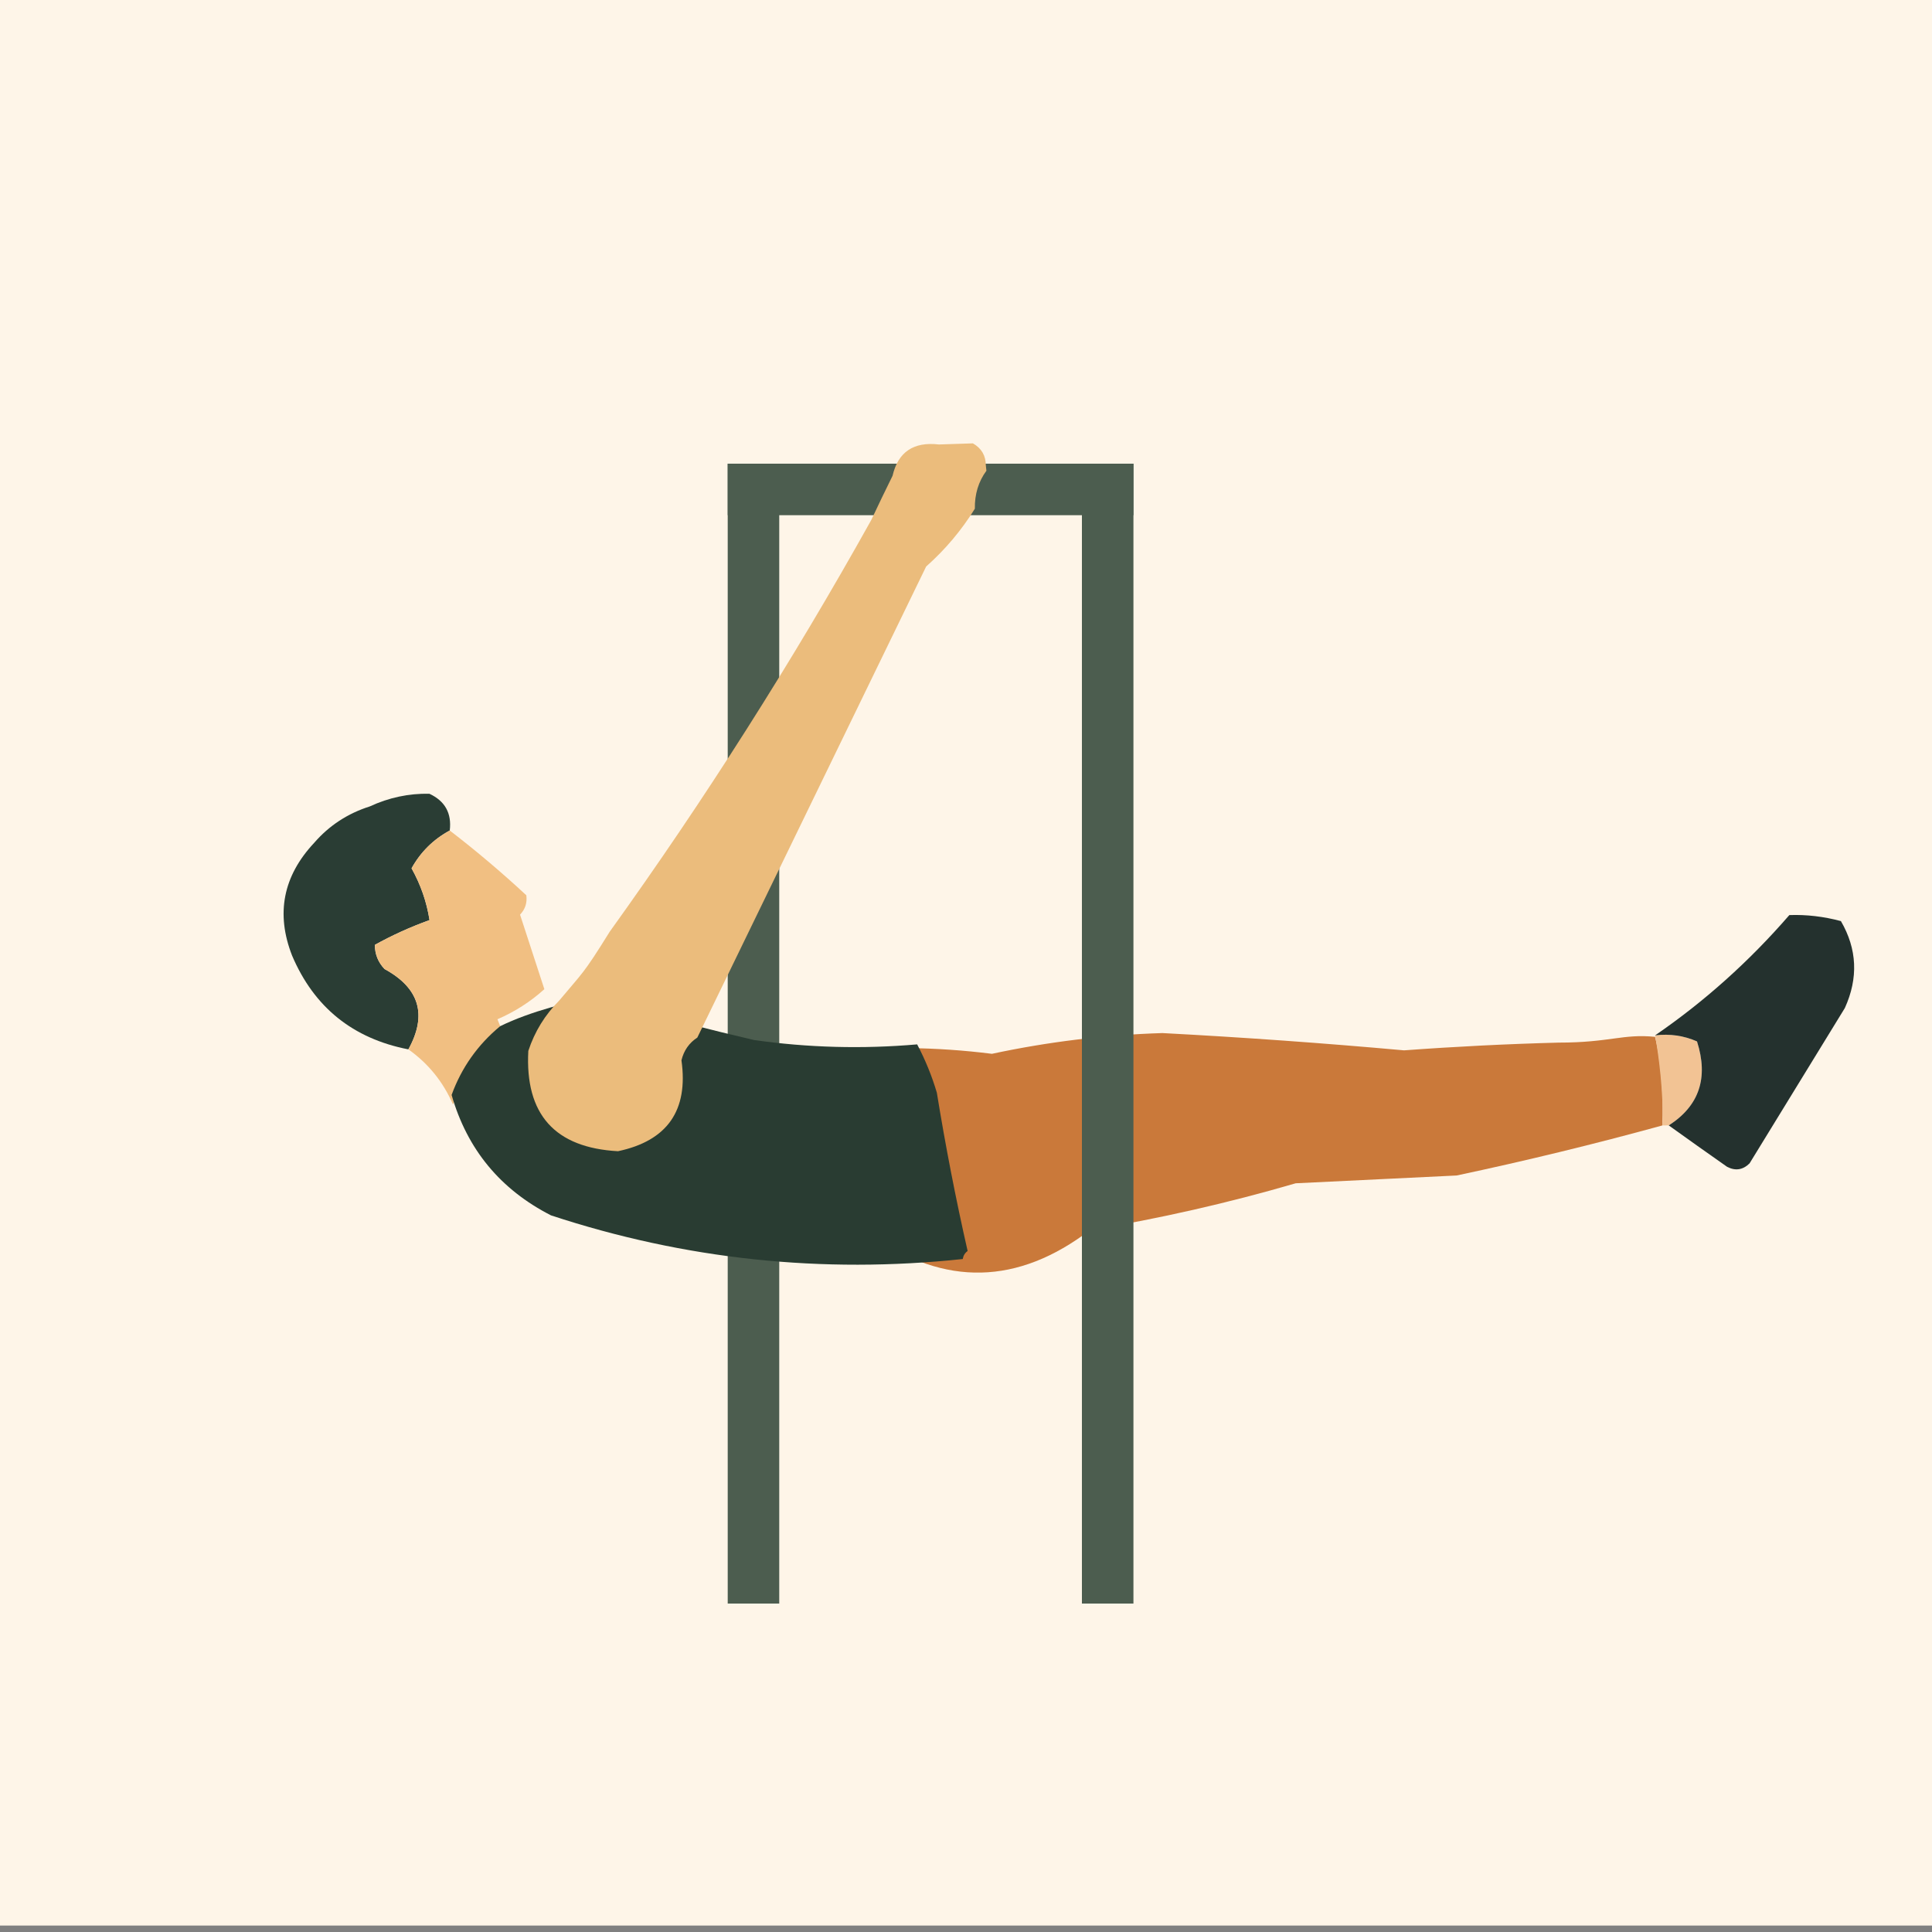 <svg width="300" height="300" viewBox="0 0 300 300" fill="none" xmlns="http://www.w3.org/2000/svg">
<rect x="0" y="0" width="300" height="300" fill="#808080" stroke="none"/>
<g clip-path="url(#clip0_51_72)">
<path fill-rule="evenodd" clip-rule="evenodd" d="M0 -1C100 -1 200 -1 300 -1C300 99 300 199 300 299C200 299 100 299 0 299C0 199 0 99 0 -1Z" fill="#FEF5E8"/>
<rect x="113" y="72" width="63" height="8" fill="#4C5D4F"/>
<rect x="113" y="249" width="177" height="8" transform="rotate(-90 113 249)" fill="#4C5D4F"/>
<path fill-rule="evenodd" clip-rule="evenodd" d="M69.838 128.961C67.289 130.343 65.312 132.3 63.907 134.832C65.326 137.367 66.257 140.047 66.698 142.872C63.714 143.949 60.884 145.23 58.209 146.717C58.211 148.17 58.713 149.422 59.717 150.473C65.136 153.43 66.369 157.588 63.416 162.947C54.79 161.266 48.77 156.412 45.356 148.387C42.807 141.871 43.952 136.031 48.792 130.867C51.114 128.191 53.994 126.308 57.429 125.218C60.392 123.846 63.473 123.191 66.673 123.252C69.104 124.379 70.159 126.282 69.838 128.961Z" fill="#2A3D34"/>
<path fill-rule="evenodd" clip-rule="evenodd" d="M69.838 128.961C73.951 132.124 77.915 135.477 81.728 139.019C81.877 140.189 81.552 141.192 80.754 142.027C82.012 145.885 83.27 149.742 84.528 153.599C82.374 155.545 79.945 157.102 77.242 158.269C77.644 159.271 78.046 160.273 78.449 161.275C74.814 163.961 72.112 167.372 70.343 171.508C68.823 168.002 66.514 165.148 63.416 162.948C66.369 157.588 65.136 153.43 59.717 150.473C58.713 149.422 58.21 148.17 58.209 146.717C60.884 145.23 63.714 143.949 66.698 142.872C66.257 140.047 65.326 137.367 63.907 134.832C65.312 132.3 67.289 130.343 69.838 128.961Z" fill="#F1BF82"/>
<path fill-rule="evenodd" clip-rule="evenodd" d="M258.122 174.761C258.354 170.688 257.966 164.921 257 161C252 160.5 250 161.896 242.013 161.896C234.009 162.107 226.012 162.508 218.022 163.098C205.534 161.972 193.026 161.077 180.498 160.414C171.572 160.693 162.747 161.767 154.025 163.636C149.702 163.091 145.366 162.794 141.017 162.746C141.567 172.971 139.648 182.653 135.261 191.795C146.725 199.803 158.057 199.541 169.255 191.009C180.048 189.223 190.694 186.801 201.195 183.74C209.525 183.337 217.856 182.933 226.186 182.53C236.925 180.25 247.571 177.66 258.122 174.761Z" fill="#CA793A"/>
<path fill-rule="evenodd" clip-rule="evenodd" d="M258.122 174.761C258.455 174.758 258.789 174.755 259.122 174.752C263.854 171.72 265.317 167.375 263.512 161.715C261.464 160.809 259.294 160.494 257.004 160.77C257.5 163.5 258.393 169.995 258.122 174.761Z" fill="#F2C394"/>
<path fill-rule="evenodd" clip-rule="evenodd" d="M257.004 160.77C259.294 160.495 261.464 160.809 263.512 161.715C265.317 167.375 263.853 171.721 259.122 174.753C262.073 176.873 265.091 179.015 268.176 181.177C269.466 181.85 270.631 181.673 271.672 180.647C276.604 172.606 281.537 164.564 286.469 156.522C288.58 151.864 288.376 147.366 285.856 143.027C283.174 142.309 280.505 141.999 277.848 142.094C271.604 149.295 264.656 155.52 257.004 160.77Z" fill="#24312E"/>
<path fill-rule="evenodd" clip-rule="evenodd" d="M77.654 159.355C82.274 157.061 89.172 155.316 91.348 155.193C92.979 155.101 103.039 158.222 117.078 161.494C125.476 162.684 133.922 162.91 142.415 162.171C143.684 164.571 144.703 167.074 145.474 169.678C146.813 177.934 148.405 186.126 150.252 194.254C149.837 194.547 149.584 194.963 149.494 195.502C127.648 197.82 106.338 195.561 85.563 188.724C77.693 184.704 72.546 178.469 70.125 170.021C71.664 165.793 74.174 162.238 77.654 159.355Z" fill="#293C32"/>
<path fill-rule="evenodd" clip-rule="evenodd" d="M153.081 72.289C153.111 72.557 153.14 72.826 153.17 73.094C151.937 74.773 151.338 76.74 151.375 78.993C149.301 82.342 146.779 85.335 143.81 87.971C131.955 112.399 120.111 136.78 108.28 161.114C107.008 161.941 106.187 163.117 105.817 164.643C106.911 172.429 103.628 177.134 95.967 178.759C86.152 178.225 81.508 173.034 82.036 163.187C83.017 160.193 84.629 157.572 86.873 155.324C90.469 150.996 90.513 151.398 94.663 144.693C109.467 124.086 123.006 102.777 135.28 80.764C136.336 78.511 137.441 76.217 138.595 73.883C139.455 70.181 141.856 68.559 145.798 69.018C147.557 68.96 149.315 68.903 151.073 68.845C152.409 69.602 153.077 70.75 153.081 72.289Z" fill="#EBBC7C"/>
<rect x="168" y="249" width="177" height="8" transform="rotate(-90 168 249)" fill="#4C5D4F"/>
</g>
<defs>
<clipPath id="clip0_51_72">
<rect width="300" height="300" fill="white"/>
</clipPath>
</defs>
</svg>
